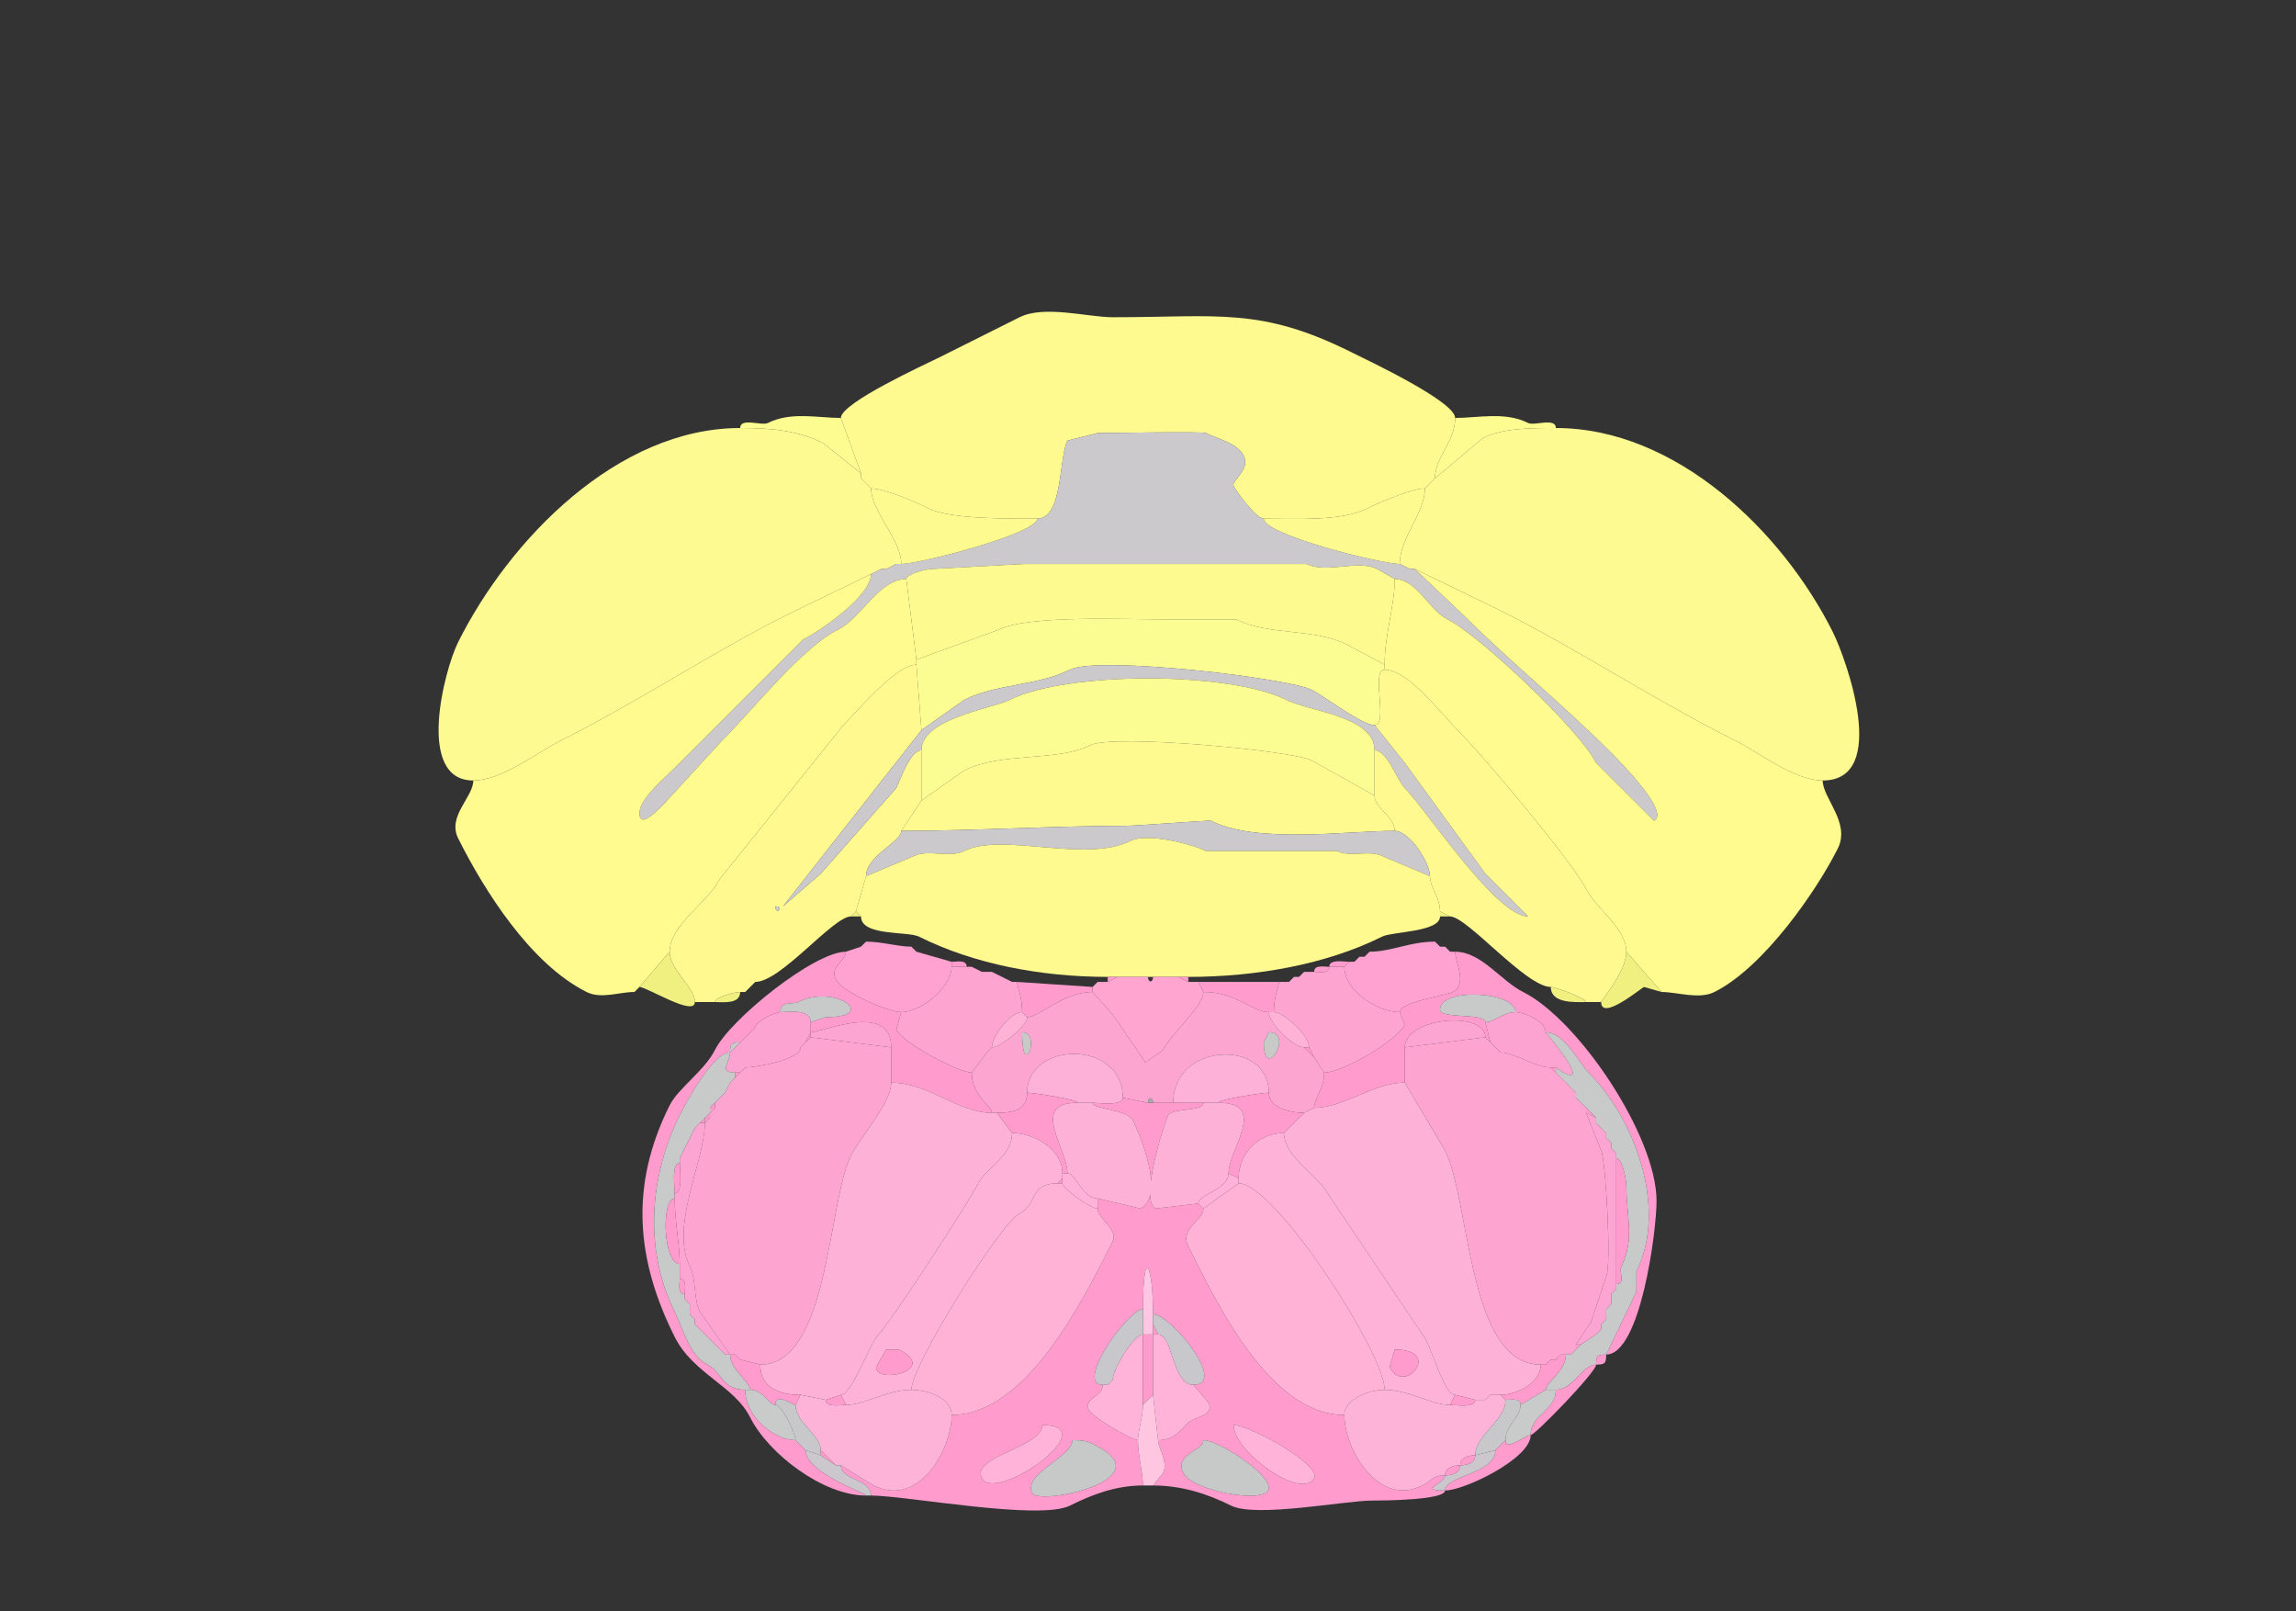 <svg xmlns="http://www.w3.org/2000/svg" viewBox="0 0 456 320"><rect x="0" y="0" width="456" height="320" fill="#333333" stroke="none"/><path fill="#FEFA90" id="DEC" d="M206 103c5.142 0 4.251-12.003 6-15.5l6-1.5c2.423 0 20.85-.325 21.5 0 2.36 1.18 6.249 1.998 7.5 4.5 1.397 2.794-2.503 4.994-2 6 .573 1.146 4.438 6.5 6 6.5 6.09 0 15.365.568 20.5-2 2.484-1.242 8.87-4 11.5-4l2-2c0-4.366 4-7.128 4-12 0-3.296-17.623-11.561-20.5-13-18.165-9.083-26.584-7-47.5-7-4.934 0-13.597-2.451-18.5 0l-16 8c-2.683 1.342-19.5 8.996-19.5 12l4 11v1l1 1 1 1c2.63 0 9.016 2.758 11.5 4 4.264 2.132 16.033 2 21.5 2Z"/><path fill="#FCFC90" id="ANcr1" d="M147 85c6.186 0 11.429.465 16.5 3l7.5 6-4-11c-4.6 0-9.885-1.308-14.5 1-1.238.62-5.5-1.144-5.5 1ZM309 85c-4.883 0-10.455-.022-14.5 2l-9.5 8c0-4.366 4-7.128 4-12 4.6 0 9.885-1.308 14.5 1 1.238.62 5.5-1.144 5.5 1Z"/><path fill="#FCFA91" id="ANcr2" d="m173 114-16.5 8c-15.202 7.601-29.749 17.375-45 25-4.912 2.456-11.83 8-17.5 8-11.487 0-5.768-21.964-3-27.5 10.188-20.376 31.64-42.5 56-42.5 6.186 0 11.429.465 16.5 3l7.5 6v1l1 1 1 1c0 4.473 6 10.179 6 15h-1l-2 1h-1l-2 1ZM281 113l16.5 8c15.853 7.926 31.054 18.027 47 26 4.912 2.456 11.83 8 17.5 8 13.38 0 4.663-24.173 2-29.5-9.97-19.94-31.115-40.5-55-40.5-4.883 0-10.455-.022-14.5 2l-9.5 8-2 2c0 4.983-5 9.625-5 15l2 1h1Z"/><path fill="#CBC9CC" id="arb" d="M180 115c0-1.014 3.959-2 5-2l18.5-1h56c3.995 1.998 10.117-.942 14 1l3.5 2c4.381 0 6.803 6.152 10.5 8 6.411 3.205 26.264 22.028 29.5 28.5l11.5 11.5c3.292-1.646-6.998-11.998-8.5-13.5-9.627-9.627-20.377-18.377-29-27l-10-9.5h-1l-2-1c-3.628 0-27-5.8-27-9-1.562 0-5.427-5.354-6-6.5-.503-1.006 3.397-3.206 2-6-1.251-2.502-5.14-3.32-7.5-4.5-.65-.325-19.077 0-21.5 0l-6 1.5c-1.749 3.497-.858 15.5-6 15.5 0 2.984-23.485 9-27 9h-1l-2 1h-1l-2 1c0 4.396-10.159 11.329-13.5 13L134 152.5c-2.097 2.097-7 6.136-7 9 0 3.503 4.36-1.36 5-2l11-12c6.711-6.711 16.165-18.833 23.5-22.5 4.615-2.308 8.065-10 13.5-10Z"/><path fill="#FCFC90" id="ANcr1" d="m171 95 1 1-1-1Z"/><path fill="#FDFB90" id="FOTU" d="M206 103c0 2.984-23.485 9-27 9 0-4.821-6-10.527-6-15 2.63 0 9.016 2.758 11.5 4 4.264 2.132 16.033 2 21.5 2ZM251 103c0 3.2 23.372 9 27 9 0-5.375 5-10.017 5-15-2.63 0-9.016 2.758-11.5 4-5.135 2.568-14.41 2-20.5 2ZM182 131l16.5-6c5.686-2.843 24.801-2 32.5-2h14.5c6.539 3.27 15.409 1.705 22 5l7.5 4c0-6.109 2-11.557 2-17l-3.5-2c-3.883-1.942-10.005.998-14-1h-56l-18.5 1c-1.041 0-5 .986-5 2l2 16Z"/><path fill="#FFFB8E" id="PRM" d="m178 112-2 1 2-1ZM278 112l2 1-2-1ZM175 113l-2 1 2-1ZM323 189l7 8c3.14 0 7.418 1.541 10.5 0 9.843-4.921 20.343-20.185 24.5-28.5 2.563-5.126-3-9.97-3-13.5-5.67 0-12.588-5.544-17.5-8-15.946-7.973-31.147-18.074-47-26l-16.5-8 10 9.5c8.623 8.623 19.373 17.373 29 27 1.502 1.502 11.792 11.854 8.5 13.5L317 151.5c-3.236-6.472-23.089-25.295-29.5-28.5-3.697-1.848-6.119-8-10.5-8 0 5.443-2 10.891-2 17v1c4.712 0 11.109 8.609 14.5 12 5.261 5.261 22.94 26.38 25.5 31.5 1.999 3.997 8 7.814 8 12.5ZM127 196l-1 1c-3.098 0-6.591 1.455-9.5 0-11.144-5.572-20.319-20.138-25.5-30.5-2.22-4.439 3-8.164 3-11.5 5.67 0 12.588-5.544 17.5-8 15.251-7.625 29.798-17.399 45-25l16.5-8c0 4.396-10.159 11.329-13.5 13L134 152.5c-2.097 2.097-7 6.136-7 9 0 3.503 4.36-1.36 5-2l11-12c6.711-6.711 16.165-18.833 23.5-22.5 4.615-2.308 8.065-10 13.5-10l2 16v1c-4.018 0-11.53 9.03-14.5 12L143 174.5c-2.284 4.568-10 9.217-10 14.5l-6 7Z"/><path fill="#FBFC91" id="PYR" d="M273 144c-2.589 0-9.88-5.69-12.5-7-4.688-2.344-42.325-6.837-48-4-6.377 3.188-14.511 2.756-21 6l-8.5 6-1-13v-1l16.5-6c5.686-2.843 24.801-2 32.5-2h14.5c6.539 3.27 15.409 1.705 22 5l7.5 4v1c-2.815 0 .815 11-2 11Z"/><path fill="#FFF990" id="COPY" fill-rule="evenodd" d="M154 180c0 1.93 1.93 0 0 0m-16 19h4c0-1.014 3.959-2 5-2h1l1-1 1-1c5.096 0 15.454-13 19-13l1-1 2-7c0-4.016 7-6.816 7-9l4-6v-10c-2.268 0-4.228 5.956-5 7.5l-15 17-7.5 6.5 27.5-35-1-13c-4.018 0-11.53 9.03-14.5 12L143 174.5c-2.284 4.568-10 9.217-10 14.5 0 3.651 5 7.045 5 10Z"/><path fill="#CBC9CC" id="arb" d="M183 149c0-6.306 14.058-8.279 17.5-10 11.392-5.696 43.621-5.689 55 0 4.605 2.302 17.5 3.251 17.5 10 2.529 0 4.396 5.896 6 7.5 4.137 4.137 18.121 25.5 24.5 25.5l-8.5-8.5-16-22-6-7.5c-2.589 0-9.88-5.69-12.5-7-4.688-2.344-42.325-6.837-48-4-6.377 3.188-14.511 2.756-21 6l-8.5 6-27.5 35 7.5-6.5 15-17c.772-1.544 2.732-7.5 5-7.5Z"/><path fill="#FFF990" id="COPY" d="M315 199h3c0-.364 5-6.03 5-10 0-4.686-6.001-8.503-8-12.5-2.56-5.12-20.239-26.239-25.5-31.5-3.391-3.391-9.788-12-14.5-12-2.815 0 .815 11-2 11l6 7.5 16 22 8.5 8.5c-6.379 0-20.363-21.363-24.5-25.5-1.604-1.604-3.471-7.5-6-7.5v9c0 2.46 4 4.17 4 7 2.962 0 7 6.336 7 9 0 2.16 2 4.167 2 7l2 1c3.368 0 15.059 14 20 14 .978 0 7 2.267 7 3Z"/><path fill="#FBFC91" id="PYR" d="m273 158-12.5-7c-3.884-1.942-39.4-5.3-44-3-6.658 3.329-17.573 1.286-25 5l-8.5 6v-10c0-6.306 14.058-8.279 17.5-10 11.392-5.696 43.621-5.689 55 0 4.605 2.302 17.5 3.251 17.5 10v9Z"/><path fill="#FFFA8F" id="UVU" d="M179 165c14.068 0 30.753-1 44.5-1 2.355 0 16.692-1.154 17-1 9.23 4.615 26.864 2 36.5 2 0-2.83-4-4.54-4-7l-12.5-7c-3.884-1.942-39.4-5.3-44-3-6.658 3.329-17.573 1.286-25 5l-8.5 6-4 6Z"/><path fill="#CBC9CC" id="arb" d="m172 174 9.5-4c2.812-1.406 7.078.461 10-1 7.524-3.762 24.05 2.475 33-2 3.365-1.682 12.304.652 15 2h26c2.653 1.326 6.456-.272 9 1l9.5 4c0-2.664-4.038-9-7-9-9.636 0-27.27 2.615-36.5-2-.308-.154-14.645 1-17 1-13.747 0-30.432 1-44.5 1 0 2.184-7 4.984-7 9Z"/><path fill="#FFFA8F" id="UVU" d="M234 194h2c13.393 0 27.386-2.443 38.5-8 2.009-1.005 11.5-.896 11.5-4v-1c0-2.833-2-4.84-2-7l-9.5-4c-2.544-1.272-6.347.326-9-1h-26c-2.696-1.348-11.635-3.682-15-2-8.95 4.475-25.476-1.762-33 2-2.922 1.461-7.188-.406-10 1l-9.5 4-2 7 1 1c0 3.967 9.292 2.896 11.5 4 10.943 5.472 24.309 8 37.5 8h14Z"/><path fill="#CBC9CC" id="arb" d="M154 180c0 1.93 1.93 0 0 0Z"/><path fill="#F0F080" id="CB" d="M169 182h2l-1-1-1 1ZM286 182h2l-2-1v1Z"/><path fill="#FF9BCD" id="MY" d="m172 187-1 1 1-1Z"/><path fill="#FFA2D2" id="ECU" d="M189 192c0 4.051-6.073 9-10 9-2.463 0-11.695-3.891-13-6.5-1.27-2.541 2-3.709 2-5.5l3-1 1-1c3.222 0 6.277 1 9 1l1 1 7 2v1ZM267 192c0 4.739 6.534 9 11 9 0-2.032 8.889-3.194 10.5-4 3.049-1.525.5-5.974.5-8h-1l-1-1h-1l-1-1c-5 0-8.687 2-13 2l-1 1h-1l-1 1h-1l-1 1Z"/><path fill="#FF9BCD" id="MY" d="m285 187 1 1-1-1ZM181 188l1 1-1-1ZM287 188l1 1-1-1Z"/><path fill="#F0F080" id="CB" d="M127 196c1.444 0 11 5.997 11 3 0-2.955-5-6.349-5-10l-6 7Z"/><path fill="#FF9BCD" id="MY" d="M160 288c0 4.508 12 8.489 12 9-8.572 0-19.427-8.354-23-15.5-3.152-6.304-11.355-8.711-15-16-7.628-15.256-9.017-29.967-1-46 1.681-3.362 6.95-6.9 9-11 3.054-6.109 19.739-19.5 26-19.5 0 1.791-3.27 2.959-2 5.5 1.305 2.609 10.537 6.5 13 6.5l-1 3.5c1.253 2.507 12.17 8.5 15 8.5 0 4.611 4 6.638 4 8-6.661 0-12.672-6-20-6v-7c0-9.139-13.699-3-16-3v-2l3-1c10.759 0 1.859-6.68-5.5-3-1.158.579-3.5-.341-3.5 2-1.238 0-5 1.923-5 3l-1 1-1 1-1 1c-1.747 0-2 .253-2 2-3.461 0-8.811 10.122-10 12.5-5.974 11.949-7.177 26.647-1 39 1.751 3.503 2.866 8.683 6.5 10.5 2.831 1.415 2.871 5 7.5 5 0 5.602 6.049 10 10 10l2 2ZM272 189l-1 1 1-1ZM279 215c-6.288 0-12.05 5-18 5 0-1.834 2-3.838 2-7 3.494 0 14.317-6.135 16-9.5l-1-2.5c0-2.032 8.889-3.194 10.5-4 3.049-1.525.5-5.974.5-8 5.187 0 9.111 5.806 13.5 8 10.969 5.484 26.5 28.585 26.5 41.5 0 6.179-3.239 30.5-10 30.5l6-12.5v-4c6.292-12.585-.405-30.405-9.5-39.5-1.915-1.915-4.815-8-8.5-8 0-2.177-4.336-4-6-4 0-4.156-15-4.918-15-.5 0 1.925 9 .602 9 2.5l1 4-1-1c0-5.375-16-3.966-16 2v7Z"/><path fill="#F0F080" id="CB" d="m330 197-3.5-1c-.707.354-8.5 6.833-8.5 3 0-.364 5-6.03 5-10l7 8Z"/><path fill="#FF9BCD" id="MY" d="m270 190-1 1 1-1ZM189 192h3c0-1.473-1.952-1-3-1v1ZM264 192h3l1-1c-1.145 0-4-.579-4 1Z"/><path fill="#FDA5D0" id="CU" d="m196 209-3 4c-2.83 0-13.747-5.993-15-8.5l1-3.5c3.927 0 10-4.949 10-9h4l2 1h2l4 2h1c0 1.03 1 2.671 1 6-2.38 0-6 4.801-6 7l-1 1Z"/><path fill="#FF9BCD" id="MY" d="m193 192 2 1-2-1ZM264 192c-1.048 0-3-.473-3 1 1.048 0 3 .473 3-1Z"/><path fill="#FDA5D0" id="CU" d="m261 210 2 3c3.494 0 14.317-6.135 16-9.5l-1-2.5c-4.466 0-11-4.261-11-9h-3c0 1.473-1.952 1-3 1h-2l-1 1h-1l-1 1h-2c0 1.03-1 2.671-1 6 1.865 0 7 4.438 7 7l1 2Z"/><path fill="#FF9BCD" id="MY" d="m197 193 4 2-4-2ZM259 193l-1 1 1-1ZM222 194l-2 1v-1h2Z"/><path fill="#FFA5D0" id="AP" d="m217 197 4 4.5 6.5 9.5 3.5-2.5c1.627-3.254 8-8.641 8-11.5l-1-2h-2l-2-1h-5c0 1.186-1 1.186-1 0h-6l-2 1h-2l-1 1v1Z"/><path fill="#FF9BCD" id="MY" d="M236 194v1l-2-1h2ZM257 194l-1 1 1-1Z"/><path fill="#F0F080" id="CB" d="m150 195-1 1 1-1Z"/><path fill="#FF9BCD" id="MY" d="m203 201 1 1c2.422 0 7.209-5 13-5v-1l-15-1c0 1.03 1 2.671 1 6ZM218 195l-1 1 1-1ZM252 201h1c0-3.329 1-4.97 1-6h-16l1 2c6.561 0 9.687 4 13 4Z"/><path fill="#F0F080" id="CB" d="m127 196-1 1 1-1ZM149 196l-1 1 1-1ZM308 196c.978 0 7 2.267 7 3-2.176 0-7 .348-7-3ZM147 197c-1.041 0-5 .986-5 2 1.622 0 5 .461 5-2Z"/><path fill="#C8CACA" id="sptV" d="M155 201c1.745 0 6-.698 6 2l3-1c10.759 0 1.859-6.68-5.5-3-1.158.579-3.5-.341-3.5 2Z"/><path fill="#FDA5D1" id="NTS" fill-rule="evenodd" d="m252 205-1 2c0 8.178 6.168-2 1-2m-49 0c0 9.972 3.986 0 0 0m-6 16h1c2.883 0 6-.409 6-4 0-10.261 19-10.582 19 1l5 1c0-1.186 1-1.186 1 0h4c0-12.044 19-12.759 19-2 0 3.207 4.706 4 7 4l2-1c0-1.834 2-3.838 2-7l-2-3-2-2c-2.04 0-7-4.676-7-7-3.313 0-6.439-4-13-4 0 2.859-6.373 8.246-8 11.5l-3.5 2.5-6.5-9.5-4-4.5c-5.791 0-10.578 5-13 5 0 1.871-5.4 6-7 6l-1 1-3 4c0 4.611 4 6.638 4 8Z"/><path fill="#C8CACA" id="sptV" d="M301 201c-2.518 0-4.286 2-6 2 0-1.898-9-.575-9-2.5 0-4.418 15-3.656 15 .5Z"/><path fill="#FDA3D1" id="Pa5" d="M146 213h1l1-1c1.914 0 11-1.507 11-4l1-1 1-2v-2c0-2.698-4.255-2-6-2-1.238 0-5 1.923-5 3l-1 1-1 1-1 1-2 2c0 2.061-2.431 4 1 4Z"/><path fill="#FFB2D6" id="PAS" d="M204 202c0 1.871-5.4 6-7 6 0-2.199 3.62-7 6-7l1 1ZM259 208h1c0-2.562-5.135-7-7-7h-1c0 2.324 4.96 7 7 7Z"/><path fill="#FDA3D1" id="Pa5" d="M308 212h1l1.5 1c5.727 2.863-3.5-7.9-3.5-8 0-2.177-4.336-4-6-4-2.518 0-4.286 2-6 2l1 4 1 1 1 1c2.654 0 6.986 3 10 3Z"/><path fill="#FDA5D2" id="SPVI" d="m161 206 16 2c0-9.139-13.699-3-16-3v1ZM295 206l-16 2c0-5.966 16-7.375 16-2Z"/><path fill="#C8CACA" id="sptV" d="m150 204-1 1 1-1ZM149 205l-1 1 1-1Z"/><path fill="#FF9BCD" id="MY" d="m161 206-1 1 1-2v1Z"/><path fill="#C8CAC7" id="ts" d="M203 205c0 9.972 3.986 0 0 0ZM252 205l-1 2c0 8.178 6.168-2 1-2Z"/><path fill="#C8CACA" id="sptV" d="M307 276h2c3.435 0 5.249-5 8-5 0-1.747.253-2 2-2l6-12.5v-4c6.292-12.585-.405-30.405-9.5-39.5-1.915-1.915-4.815-8-8.5-8 0 .1 9.227 10.863 3.5 8l-1.5-1v1l1 1 3 3v1l1 1 1 1 2 2v1l2 2v1l1 1v1l1 1v1c1.186 0 2 4.29 2 5.5 0 6.205 1.748 10.505-1 16-.523 1.046.951 3.5-1 3.5v1l-1 1v2l-1 1v2l-1 1v1l-1 1-3 2-1 1-1 1h-1c0 3.328-4 5.479-4 7ZM148 206l-1 1 1-1Z"/><path fill="#FDA4D0" id="SPVC" d="m147 270 4 1c13.679 0 13.395-32.289 18-41.5 1.853-3.706 8-10.422 8-14.5v-7l-16-2-1 1-1 1c0 2.493-9.086 4-11 4l-1 1-1 1-1 1-1 2-1 1-1 1v1l-1 1v1l-1 1c0 7.417-7.003 20.495-3 28.5 1.358 2.716.694 6.388 2 9l6 8.5h1l1 1ZM306 271h1l1-1h1l1-1h2l1-1v-1l3-4.5 3-9c1.081-2.163-.102-23.203-1-25l-3-7.5v-1l-1-1-1-1v-1l-3-3-1-1-1-1c-3.014 0-7.346-3-10-3l-1-1-1-1-1-1-16 2v7l8 13.5c5.057 10.114 4.465 42.5 19 42.5Z"/><path fill="#C8CACA" id="sptV" d="M147 207c-1.747 0-2 .253-2 2l2-2Z"/><path fill="#FF9BCD" id="MY" d="m160 207-1 1 1-1ZM197 208l-1 1 1-1ZM260 208l1 2-2-2h1ZM297 208l1 1-1-1Z"/><path fill="#C8CACA" id="sptV" d="M148 276h1c0-1.522-4-4.055-4-7h-1l-1-1-2-2-1-1-1-1-1-1v-1l-1-1v-2l-1-1v-1c-1.473 0-1-1.952-1-3v-3c-3.309 0-3.732-13-1-13v-1c0-1.321-.684-6 1-6v-1l1-2 2-4 1-1 1-1 1-1v-1l1-1 1-1 1-1 1-2 1-1v-1c-3.431 0-1-1.939-1-4-3.461 0-8.811 10.122-10 12.5-5.974 11.949-7.177 26.647-1 39 1.751 3.503 2.866 8.683 6.5 10.5 2.831 1.415 2.871 5 7.5 5Z"/><path fill="#FDB1D8" id="DMX" d="M214 219h3c1.321 0 6 .684 6-1 0-11.582-19-11.261-19-1 .965 0 10 1.299 10 2ZM239 219h3c0-.701 9.035-2 10-2 0-10.759-19-10.044-19 2h6Z"/><path fill="#FF9BCD" id="MY" d="m148 212-1 1 1-1ZM309 212v1l-1-1h1ZM147 213l-1 1v-1h1ZM146 214l-1 1 1-1ZM310 214l3 3-3-3ZM145 215l-1 2 1-2Z"/><path fill="#FDB1D7" id="MDRNd" d="m167 277-3 1-5-1c-4.092 0-8-1.303-8-6 13.679 0 13.395-32.289 18-41.5 1.853-3.706 8-10.422 8-14.5 7.328 0 13.339 6 20 6h1l3 4c0 4.741-5.053 6.606-7 10.5-1.869 3.738-17.254 27.254-19.5 29.5-1.92 1.92-5.239 12-7.5 12ZM293 278h2l1-1h2c3.14 0 8-2.256 8-6-14.535 0-13.943-32.386-19-42.5l-8-13.5c-6.288 0-12.05 5-18 5l-2 1-4 4c0 4.837 6.936 8.371 9 12.5l18.5 27.5c1.632 1.632 4.144 12 6.5 12l4 1Z"/><path fill="#FDA5D2" id="SPVI" d="m144 217-1 1 1-1Z"/><path fill="#FF9BCD" id="MY" d="M211 233h1c0-4.978-7.623-14 2-14 0-.701-9.035-2-10-2 0 3.591-3.117 4-6 4l3 4c4.321 0 10 3.174 10 8ZM244 233l2 1c0-4.964 3.998-9 9-9l4-4c-2.294 0-7-.793-7-4-.965 0-10 1.299-10 2 10.015 0 2 9.252 2 14ZM143 218l-1 1 1-1Z"/><path fill="#FF9BCD" id="MY" fill-rule="evenodd" d="M239 286c0 2.143-5.853 2.793-4 6.5 1.876 3.751 17 6.336 17 3 0-3.093-10.222-9.5-13-9.5m-26 0c0 3.339-9.926 6.647-8 10.5 1.294 2.588 26.205-2.647 12.5-9.5-1.718-.859-2.387-1-4.5-1m32-3c0 5.399 13.712 15.076 16 10.5 1.339-2.678-12.789-10.5-16-10.5m-38 0c0 4.478-14.154 6.192-12 10.5 2.635 5.27 24.759-10.5 12-10.5m22 12c5.664 0 10.815 1.658 15.5 4 4.925 2.462 22.667-1 28-1 2.31 0 14.5-.093 14.5-2-5.604 0 0-1.338 0-3-2.606 0-2.4.95-4.5 2-8.881 4.44-15.5-7.374-15.5-14-14.761 0-25.362-22.225-31-33.5-1.795-3.589 3-5.044 3-7.5l-1-1-8.5 1c-3.242-1.621 1.751-17.003 2.5-18.5.777-1.553 7-.665 7-2.5h-11l-5-1c0 1.684-4.679 1-6 1 0 1.32 6.864 1.229 8 3.5 1.305 2.61 6.57 14.965 1.5 17.5l-8.5-2v2c0 2.108 4.182 4.137 3 6.5-6.187 12.373-17.364 34.5-32 34.5 0 6.814-6.461 18.519-15.5 14l-6.5-4c0 2.947 6 2.713 6 6 6.868 0 33.431 5.034 39.5 2 4.419-2.21 9.163-4 14.5-4 0-2.389-1-5.987-1-9-1.182 0-10-4.981-10-6.5 0-2.3 3-2.068 3-4.5-5.61 0 5.016-15 8-15 0-12.704 2-9.136 2 1 3.468 0 14.956 14 8 14l3 3.5c1.359 2.719-2.894 2.894-4 4-2.103 2.103-2.996 3.5-6 3.5 0 1.606 2.081 4.339 1 6.5l-2 2.5Z"/><path fill="#A7AAA9" id="c" d="M228 219h1c0-1.186-1-1.186-1 0Z"/><path fill="#FF9BCD" id="MY" d="m313 218 1 1-1-1ZM141 220h1v-1l-1 1Z"/><path fill="#FEB1D7" id="XII" d="M212 233c1.692 0 2.921 5 6 5l8.5 2c5.07-2.535-.195-14.89-1.5-17.5-1.136-2.271-8-2.18-8-3.5h-3c-9.623 0-2 9.022-2 14Z"/><path fill="#FEB1D7" id="XII" d="M244 233c0 3.184-6 4.222-6 6l-8.5 1c-3.242-1.621 1.751-17.003 2.5-18.5.777-1.553 7-.665 7-2.5h3c10.015 0 2 9.252 2 14Z"/><path fill="#FDA5D2" id="SPVI" d="m314 219 1 1-1-1ZM142 220l-1 1v-1h1Z"/><path fill="#FF9BCD" id="MY" d="m261 220-2 1 2-1ZM315 221l2 1-2-2v1ZM140 222h1v-1l-1 1Z"/><path fill="#FDA5D2" id="SPVI" d="M313 267h1l3-2 1-1v-1l1-1v-2l1-1v-2l1-1v-27l-1-1v-1l-1-1v-1l-2-2v-1l-2-1 3 7.5c.898 1.797 2.081 22.837 1 25l-3 9-3 4.5Z"/><path fill="#FF9BCD" id="MY" d="M139 223h1v-1l-1 1Z"/><path fill="#FDA5D2" id="SPVI" d="m141 222-1 1v-1h1Z"/><path fill="#FF9BCD" id="MY" d="m139 223-1 1 1-1Z"/><path fill="#FDA5D2" id="SPVI" d="M144 269h1l-6-8.5c-1.306-2.612-.642-6.284-2-9-4.003-8.005 3-21.083 3-28.5h-1l-1 1-2 4-1 2v1c0 1.321.684 6-1 6v1c0 4.414 1 9.177 1 13v3c1.473 0 1 1.952 1 3v1l1 1v2l1 1v1l1 1 1 1 1 1 2 2 1 1Z"/><path fill="#FF9BCD" id="MY" d="m317 223 2 2-2-2Z"/><path fill="#FFB2D8" id="IRN" fill-rule="evenodd" d="m176 268-2 3.5c0 3.521 12.623.562 4.5-3.5H176m-9 9 1 2c3.877 0 8.127-3 13-3 0-4.81 17.659-33.08 21.5-35 3.551-1.775 1.928-6 7.5-6l1-1v-1c0-4.826-5.679-8-10-8 0 4.741-5.053 6.606-7 10.5-1.869 3.738-17.254 27.254-19.5 29.5-1.92 1.92-5.239 12-7.5 12ZM277 268l-1 3.5c2.88 5.76 10.679-3.5 1-3.5m12 9-1 2c-3.877 0-8.127-3-13-3 0-7.254-21.82-41-29-41v-1c0-4.964 3.998-9 9-9 0 4.837 6.936 8.371 9 12.5l18.5 27.5c1.632 1.632 4.144 12 6.5 12Z"/><path fill="#FF9BCD" id="MY" d="m319 226 1 1-1-1ZM136 228l-1 2 1-2ZM320 228l1 1-1-1ZM321 230c1.186 0 2 4.29 2 5.5 0 6.205 1.748 10.505-1 16-.523 1.046.951 3.5-1 3.5v-25ZM135 231c-1.684 0-1 4.679-1 6 1.684 0 1-4.679 1-6Z"/><path fill="#FFB1D9" id="NR" d="M218 238v2c-1.424 0-7-3.98-7-5v-2h1c1.692 0 2.921 5 6 5ZM238 239l1 1 7-5v-1l-2-1c0 3.184-6 4.222-6 6Z"/><path fill="#FF9BCD" id="MY" d="M210 235h1v-1l-1 1Z"/><path fill="#FFB1D6" id="MDRNv" d="M181 276c2.809 0 8 1.397 8 5 14.636 0 25.813-22.127 32-34.5 1.182-2.363-3-4.392-3-6.5-1.424 0-7-3.98-7-5h-1c-5.572 0-3.949 4.225-7.5 6-3.841 1.92-21.5 30.19-21.5 35ZM275 276c-3.096 0-8 1.868-8 5-14.761 0-25.362-22.225-31-33.5-1.795-3.589 3-5.044 3-7.5l7-5c7.18 0 29 33.746 29 41Z"/><path fill="#FF9BCD" id="MY" d="M134 238c-2.732 0-2.309 13 1 13 0-3.823-1-8.586-1-13Z"/><path fill="#FEC6E2" id="RO" d="M227 265h2v-4c0-10.136-2-13.704-2-1v5Z"/><path fill="#FF9BCD" id="MY" d="M135 254c1.473 0 1 1.952 1 3-1.473 0-1-1.952-1-3ZM321 256l-1 1 1-1ZM136 258l1 1-1-1ZM320 259l-1 1 1-1Z"/><path fill="#C8C8CC" id="tspc" d="M219 275h1l1-1c0-2.02 4.152-9 6-9v-5c-2.984 0-13.61 15-8 15ZM230 265c2.949 0 2.83 10 7 10 6.956 0-4.532-14-8-14v2l1 2Z"/><path fill="#FF9BCD" id="MY" d="m137 261 1 1-1-1ZM319 262l-1 1 1-1ZM138 263l1 1-1-1ZM229 265h1l-1-2v2ZM318 264l-1 1 1-1ZM140 265l1 1-1-1Z"/><path fill="#FFB3D8" id="IO" d="M227 279c0 2.409-1 5.181-1 7-1.182 0-10-4.981-10-6.5 0-2.3 3-2.068 3-4.5h1l1-1c0-2.02 4.152-9 6-9v14Z"/><path fill="#FF9BCD" id="MY" d="m229 277-2 2v-14h2v12Z"/><path fill="#FFB3D8" id="IO" d="m229 277 1 9c3.004 0 3.897-1.397 6-3.5 1.106-1.106 5.359-1.281 4-4l-3-3.5c-4.17 0-4.051-10-7-10h-1v12Z"/><path fill="#FF9BCD" id="MY" d="m314 267-1 1v-1h1ZM143 268l1 1-1-1ZM176 268l-2 3.5c0 3.521 12.623.562 4.5-3.5H176ZM277 268l-1 3.5c2.88 5.76 10.679-3.5 1-3.5ZM313 268l-1 1 1-1ZM154 279c0-2.56 3.334 0 4 0l1-2c-4.092 0-8-1.303-8-6l-4-1-1-1h-1c0 2.945 4 5.478 4 7 2.554 0 3.688 3 5 3Z"/><path fill="#FDA5D2" id="SPVI" d="m146 269 1 1-1-1ZM310 269l-1 1 1-1Z"/><path fill="#FF9BCD" id="MY" d="M299 278c1.048 0 3-.473 3 1l5-3c0-1.521 4-3.672 4-7h-1l-1 1h-1l-1 1h-1c0 3.744-4.86 6-8 6l1 1ZM319 269c-1.747 0-2 .253-2 2 1.747 0 2-.253 2-2Z"/><path fill="#FDA5D2" id="SPVI" d="m308 270-1 1 1-1Z"/><path fill="#FF9BCD" id="MY" d="M309 276c0 4.266-5 4.799-5 9 .852 0 13-12.498 13-14-2.751 0-4.565 5-8 5ZM221 274l-1 1 1-1Z"/><path fill="#C9CACA" id="sctd" d="M154 279c1.283 0 4 5.666 4 7-3.951 0-10-4.398-10-10h1c2.554 0 3.688 3 5 3Z"/><path fill="#FCB3D7" id="LRNm" d="M166 291h1l6.5 4c9.039 4.519 15.5-7.186 15.5-14 0-3.603-5.191-5-8-5-4.873 0-9.123 3-13 3-1.145 0-4 .579-4-1l-5-1-1 2c0 3.571 5 5.945 5 9l3 3ZM290 291c-1.238 0-3 .423-3 2-2.606 0-2.4.95-4.5 2-8.881 4.44-15.5-7.374-15.5-14 0-3.132 4.904-5 8-5 4.873 0 9.123 3 13 3 1.235 0 5 .643 5-1h2l1-1h2l1 1c0 4.189-6 6.956-6 11-1.238 0-3 .423-3 2Z"/><path fill="#C9CACA" id="sctd" d="M304 285c-1.238 0-5 3.402-5 1 0-3.047 3-4.462 3-7l5-3h2c0 4.266-5 4.799-5 9Z"/><path fill="#FF9BCD" id="MY" d="M164 278c0 1.579 2.855 1 4 1l-1-2-3 1Z"/><path fill="#FFC6E2" id="RPA" d="M227 295h2l2-2.5c1.081-2.161-1-4.894-1-6.5l-1-9-2 2c0 2.409-1 5.181-1 7 0 3.013 1 6.611 1 9Z"/><path fill="#FF9BCD" id="MY" d="M293 278c0 1.643-3.765 1-5 1l1-2 4 1ZM296 277l-1 1 1-1Z"/><path fill="#C8C8CB" id="rust" d="M163 288v1l-3-1-2-2c0-1.334-2.717-7-4-7 0-2.56 3.334 0 4 0 0 3.571 5 5.945 5 9ZM297 288l-4 1c0-4.044 6-6.811 6-11 1.048 0 3-.473 3 1 0 2.538-3 3.953-3 7l-2 2Z"/><path fill="#FFB3D8" id="IO" d="M207 283c0 4.478-14.154 6.192-12 10.5 2.635 5.27 24.759-10.5 12-10.5ZM245 283c0 5.399 13.712 15.076 16 10.5 1.339-2.678-12.789-10.5-16-10.5Z"/><path fill="#FF9BCD" id="MY" d="M297 288c0 4.7-10 5.036-10 8 3.795 0 17-6.324 17-11-1.238 0-5 3.402-5 1l-2 2Z"/><path fill="#C7C9C9" id="py" d="M213 286c0 3.339-9.926 6.647-8 10.5 1.294 2.588 26.205-2.647 12.5-9.5-1.718-.859-2.387-1-4.5-1ZM239 286c0 2.143-5.853 2.793-4 6.5 1.876 3.751 17 6.336 17 3 0-3.093-10.222-9.5-13-9.5Z"/><path fill="#CBC7CC" id="sctv" d="M172 297h1c0-3.287-6-3.053-6-6h-1l-3-2-3-1c0 4.508 12 8.489 12 9Z"/><path fill="#FF9BCD" id="MY" d="m163 289 3 2-3-3v1Z"/><path fill="#CBC7CC" id="sctv" d="M287 293c0 1.662-5.604 3 0 3 0-2.964 10-3.3 10-8l-4 1c0 1.577-1.762 2-3 2 0 1.577-1.762 2-3 2Z"/><path fill="#FF9BCD" id="MY" d="M293 289c-1.238 0-3 .423-3 2 1.238 0 3-.423 3-2ZM290 291c-1.238 0-3 .423-3 2 1.238 0 3-.423 3-2Z"/></svg>